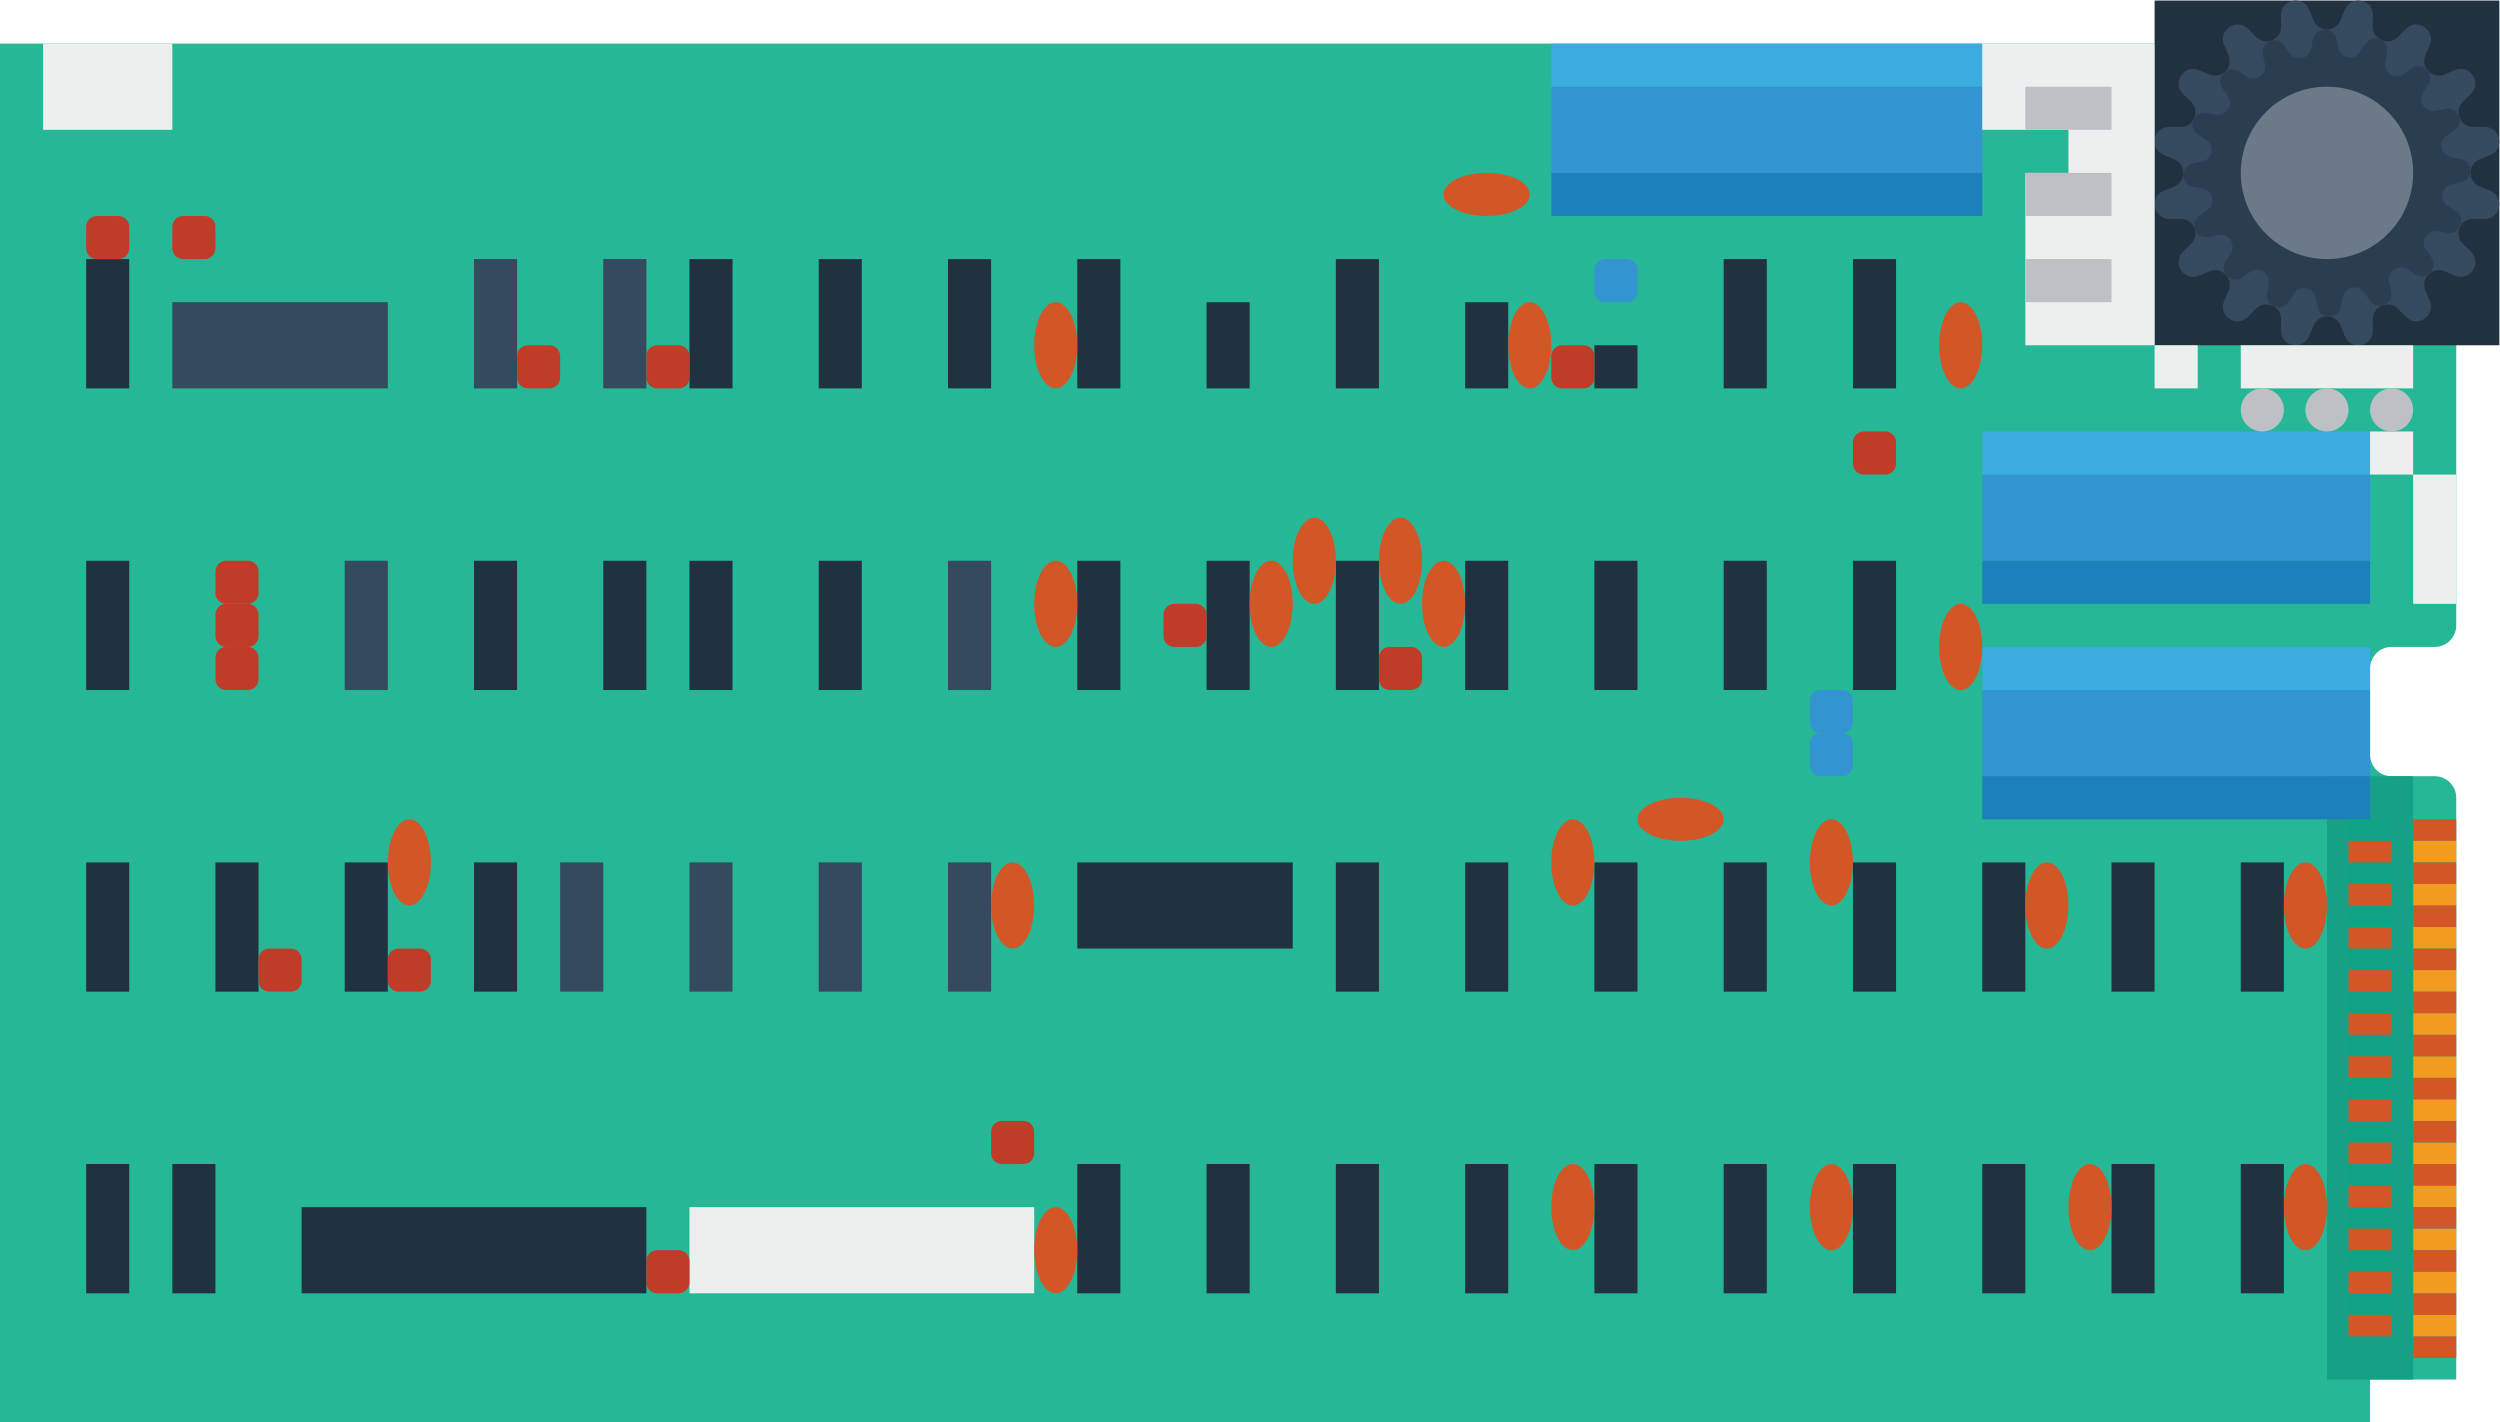 <svg height="176" viewBox="0 0 309.333 176" width="309.333" xmlns="http://www.w3.org/2000/svg" xmlns:xlink="http://www.w3.org/1999/xlink"><clipPath id="a"><path d="m0 256h256v-256h-256z"/></clipPath><g clip-path="url(#a)" transform="matrix(1.333 0 0 -1.333 -16 261.334)"><path d="m0 0v54h-8-8-212v-128h220v4h8v54c0 1.105-.895 2-2 2h-4c-1.105 0-2 .895-2 2v8c0 1.105.895 2 2 2h4c1.105 0 2 .895 2 2" fill="#25b796" transform="translate(240 138)"/><path d="m232 144h-36v8h36z" fill="#3394d1"/><path d="m232 140h-36v4h36z" fill="#1b80bb"/><path d="m232 152h-36v4h36z" fill="#3babe0"/><path d="m196 180h-40v8h40z" fill="#3394d1"/><path d="m196 176h-40v4h40z" fill="#1b80bb"/><path d="m196 188h-40v4h40z" fill="#3babe0"/><path d="m232 124h-36v8h36z" fill="#3394d1"/><path d="m232 132h-36v4h36z" fill="#3babe0"/><path d="m28 184h-12v8h12z" fill="#edefef"/><path d="m240 140h-4v12h4z" fill="#edefef"/><path d="m48 160h-20v8h20z" fill="#35495f"/><path d="m48 132h-4v12h4z" fill="#35495f"/><path d="m68 104h-4v12h4z" fill="#35495f"/><path d="m80 104h-4v12h4z" fill="#35495f"/><path d="m92 104h-4v12h4z" fill="#35495f"/><path d="m104 104h-4v12h4z" fill="#35495f"/><path d="m60 160h-4v12h4z" fill="#35495f"/><path d="m72 160h-4v12h4z" fill="#35495f"/><g fill="#223140"><path d="m80 160h-4v12h4z"/><path d="m24 160h-4v12h4z"/><path d="m24 132h-4v12h4z"/><path d="m24 104h-4v12h4z"/><path d="m24 76h-4v12h4z"/><path d="m32 76h-4v12h4z"/><path d="m116 76h-4v12h4z"/><path d="m128 76h-4v12h4z"/><path d="m140 76h-4v12h4z"/><path d="m152 76h-4v12h4z"/><path d="m164 76h-4v12h4z"/><path d="m176 76h-4v12h4z"/><path d="m188 76h-4v12h4z"/><path d="m200 76h-4v12h4z"/><path d="m212 76h-4v12h4z"/><path d="m224 76h-4v12h4z"/><path d="m36 104h-4v12h4z"/><path d="m48 104h-4v12h4z"/><path d="m60 104h-4v12h4z"/><path d="m140 104h-4v12h4z"/><path d="m152 104h-4v12h4z"/><path d="m164 104h-4v12h4z"/><path d="m176 104h-4v12h4z"/><path d="m188 104h-4v12h4z"/><path d="m200 104h-4v12h4z"/><path d="m212 104h-4v12h4z"/><path d="m224 104h-4v12h4z"/><path d="m60 132h-4v12h4z"/><path d="m72 132h-4v12h4z"/><path d="m80 132h-4v12h4z"/><path d="m92 132h-4v12h4z"/><path d="m116 132h-4v12h4z"/><path d="m128 132h-4v12h4z"/><path d="m140 132h-4v12h4z"/><path d="m152 132h-4v12h4z"/><path d="m164 132h-4v12h4z"/><path d="m176 132h-4v12h4z"/><path d="m188 132h-4v12h4z"/></g><path d="m104 132h-4v12h4z" fill="#35495f"/><path d="m92 160h-4v12h4z" fill="#223140"/><path d="m104 160h-4v12h4z" fill="#223140"/><path d="m116 160h-4v12h4z" fill="#223140"/><path d="m128 160h-4v8h4z" fill="#223140"/><path d="m140 160h-4v12h4z" fill="#223140"/><path d="m152 160h-4v8h4z" fill="#223140"/><path d="m164 160h-4v4h4z" fill="#223140"/><path d="m176 160h-4v12h4z" fill="#223140"/><path d="m188 160h-4v12h4z" fill="#223140"/><path d="m132 108h-20v8h20z" fill="#223140"/><path d="m72 76h-32v8h32z" fill="#223140"/><path d="m108 76h-32v8h32z" fill="#edefef"/><path d="m0 0c0-2.209-.895-4-2-4s-2 1.791-2 4 .895 4 2 4 2-1.791 2-4" fill="#d35627" transform="translate(208 84)"/><path d="m0 0c0-2.209-.895-4-2-4s-2 1.791-2 4 .895 4 2 4 2-1.791 2-4" fill="#d35627" transform="translate(228 84)"/><path d="m0 0c0-2.209-.895-4-2-4s-2 1.791-2 4 .895 4 2 4 2-1.791 2-4" fill="#d35627" transform="translate(204 112)"/><path d="m0 0c0-2.209-.895-4-2-4s-2 1.791-2 4 .895 4 2 4 2-1.791 2-4" fill="#d35627" transform="translate(184 116)"/><path d="m0 0c0-2.209-.895-4-2-4s-2 1.791-2 4 .895 4 2 4 2-1.791 2-4" fill="#d35627" transform="translate(184 84)"/><path d="m0 0c0-2.209-.895-4-2-4s-2 1.791-2 4 .895 4 2 4 2-1.791 2-4" fill="#d35627" transform="translate(160 116)"/><path d="m0 0c0-2.209-.895-4-2-4s-2 1.791-2 4 .895 4 2 4 2-1.791 2-4" fill="#d35627" transform="translate(160 84)"/><path d="m0 0c0-2.209-.895-4-2-4s-2 1.791-2 4 .895 4 2 4 2-1.791 2-4" fill="#d35627" transform="translate(112 80)"/><path d="m0 0c0-2.209-.895-4-2-4s-2 1.791-2 4 .895 4 2 4 2-1.791 2-4" fill="#d35627" transform="translate(108 112)"/><path d="m0 0c0-2.209-.895-4-2-4s-2 1.791-2 4 .895 4 2 4 2-1.791 2-4" fill="#d35627" transform="translate(52 116)"/><path d="m0 0c0-2.209-.895-4-2-4s-2 1.791-2 4 .895 4 2 4 2-1.791 2-4" fill="#d35627" transform="translate(112 140)"/><path d="m0 0c0-2.209-.895-4-2-4s-2 1.791-2 4 .895 4 2 4 2-1.791 2-4" fill="#d35627" transform="translate(136 144)"/><path d="m0 0c0-2.209-.895-4-2-4s-2 1.791-2 4 .895 4 2 4 2-1.791 2-4" fill="#d35627" transform="translate(132 140)"/><path d="m0 0c0-2.209-.895-4-2-4s-2 1.791-2 4 .895 4 2 4 2-1.791 2-4" fill="#d35627" transform="translate(144 144)"/><path d="m0 0c0-2.209-.895-4-2-4s-2 1.791-2 4 .895 4 2 4 2-1.791 2-4" fill="#d35627" transform="translate(156 164)"/><path d="m0 0c0-2.209-.895-4-2-4s-2 1.791-2 4 .895 4 2 4 2-1.791 2-4" fill="#d35627" transform="translate(148 140)"/><path d="m0 0c0-2.209-.895-4-2-4s-2 1.791-2 4 .895 4 2 4 2-1.791 2-4" fill="#d35627" transform="translate(196 136)"/><path d="m0 0c0-2.209-.895-4-2-4s-2 1.791-2 4 .895 4 2 4 2-1.791 2-4" fill="#d35627" transform="translate(196 164)"/><path d="m0 0c0-2.209-.895-4-2-4s-2 1.791-2 4 .895 4 2 4 2-1.791 2-4" fill="#d35627" transform="translate(112 164)"/><path d="m0 0c-2.209 0-4 .895-4 2s1.791 2 4 2 4-.895 4-2-1.791-2-4-2" fill="#d35627" transform="translate(150 176)"/><path d="m0 0c-2.209 0-4 .895-4 2s1.791 2 4 2 4-.895 4-2-1.791-2-4-2" fill="#d35627" transform="translate(168 118)"/><path d="m0 0c0-2.209-.895-4-2-4s-2 1.791-2 4 .895 4 2 4 2-1.791 2-4" fill="#d35627" transform="translate(228 112)"/><path d="m244 164h-32v32h32z" fill="#223140"/><path d="m0 0 .396.976c.563 1.387 2.627.976 2.616-.52l-.008-1.054c-.009-1.219 1.469-1.831 2.325-.962l.739.75c1.051 1.065 2.8-.104 2.218-1.482l-.41-.97c-.475-1.123.656-2.254 1.779-1.779l.97.41c1.378.582 2.548-1.167 1.482-2.218l-.75-.739c-.869-.856-.257-2.334.963-2.325l1.053.008c1.496.01 1.907-2.053.52-2.616l-.976-.396c-1.13-.458-1.13-2.058 0-2.516l.976-.396c1.387-.563.976-2.627-.52-2.616l-1.053.008c-1.22.008-1.832-1.469-.963-2.325l.75-.739c1.066-1.051-.104-2.801-1.482-2.218l-.97.41c-1.123.475-2.254-.656-1.779-1.779l.41-.97c.582-1.379-1.167-2.548-2.218-1.482l-.739.75c-.856.868-2.334.256-2.325-.963l.008-1.053c.011-1.497-2.053-1.907-2.616-.52l-.396.976c-.458 1.129-2.058 1.129-2.516 0l-.396-.976c-.563-1.387-2.627-.977-2.616.52l.008 1.053c.008 1.219-1.469 1.831-2.325.963l-.739-.75c-1.051-1.066-2.801.103-2.218 1.482l.41.97c.475 1.123-.656 2.254-1.779 1.779l-.97-.41c-1.379-.583-2.548 1.167-1.482 2.218l.75.739c.868.856.256 2.333-.963 2.325l-1.053-.008c-1.496-.011-1.907 2.053-.52 2.616l.976.396c1.129.458 1.129 2.058 0 2.516l-.976.396c-1.387.563-.976 2.626.52 2.616l1.053-.008c1.219-.009 1.831 1.469.963 2.325l-.75.739c-1.066 1.051.103 2.8 1.482 2.218l.97-.41c1.123-.475 2.254.656 1.779 1.779l-.41.97c-.583 1.378 1.167 2.547 2.218 1.482l.739-.75c.856-.869 2.333-.257 2.325.962l-.008 1.054c-.011 1.496 2.053 1.907 2.616.52l.396-.976c.458-1.13 2.058-1.13 2.516 0" fill="#35495f" transform="translate(229.258 194.175)"/><path d="m0 0 .147.849c.209 1.206 1.931 1.236 2.182.038l.176-.843c.205-.976 1.493-1.209 2.026-.367l.461.728c.655 1.035 2.257.404 2.03-.799l-.159-.847c-.185-.98.916-1.688 1.731-1.114l.704.497c1.001.705 2.24-.491 1.57-1.516l-.472-.721c-.545-.835.201-1.91 1.174-1.692l.84.189c1.195.269 1.882-1.31.87-2.001l-.711-.486c-.824-.562-.546-1.841.437-2.011l.849-.147c1.206-.21 1.236-1.931.038-2.182l-.843-.177c-.977-.204-1.209-1.492-.367-2.025l.728-.461c1.035-.655.404-2.257-.8-2.03l-.846.159c-.98.185-1.688-.916-1.114-1.731l.496-.705c.706-1.001-.49-2.239-1.515-1.569l-.721.471c-.835.546-1.911-.2-1.692-1.173l.189-.841c.268-1.194-1.31-1.881-2.001-.87l-.486.712c-.562.823-1.841.546-2.012-.437l-.147-.849c-.209-1.206-1.93-1.236-2.181-.038l-.177.843c-.205.976-1.492 1.209-2.026.366l-.46-.727c-.655-1.035-2.257-.404-2.031.799l.16.847c.184.98-.916 1.688-1.731 1.113l-.705-.496c-1.001-.705-2.239.491-1.569 1.516l.471.721c.546.835-.2 1.91-1.173 1.692l-.841-.189c-1.195-.269-1.881 1.31-.87 2.001l.711.486c.824.562.546 1.841-.436 2.011l-.849.147c-1.207.21-1.237 1.931-.038 2.182l.843.177c.976.204 1.209 1.492.366 2.025l-.728.461c-1.034.655-.403 2.257.8 2.03l.847-.159c.98-.185 1.688.916 1.113 1.731l-.496.704c-.705 1.001.491 2.24 1.516 1.57l.721-.471c.835-.546 1.91.2 1.691 1.173l-.189.841c-.268 1.194 1.311 1.881 2.001.87l.486-.712c.563-.823 1.842-.546 2.012.437" fill="#2b3e51" transform="translate(226.545 191.551)"/><path d="m0 0c0-4.418-3.582-8-8-8s-8 3.582-8 8 3.582 8 8 8 8-3.582 8-8" fill="#6c7a88" transform="translate(236 180)"/><path d="m0 0v-8h8v-4h-4v-16h12v16 4 8z" fill="#edefef" transform="translate(196 192)"/><path d="m208 184h-8v4h8z" fill="#bdc1c6"/><path d="m208 176h-8v4h8z" fill="#bdc1c6"/><path d="m208 168h-8v4h8z" fill="#bdc1c6"/><path d="m0 0h-2c-.552 0-1 .448-1 1v2c0 .552.448 1 1 1h2c.552 0 1-.448 1-1v-2c0-.552-.448-1-1-1" fill="#3394d1" transform="translate(163 168)"/><path d="m0 0h-2c-.552 0-1 .448-1 1v2c0 .552.448 1 1 1h2c.552 0 1-.448 1-1v-2c0-.552-.448-1-1-1" fill="#3394d1" transform="translate(183 124)"/><path d="m0 0h-2c-.552 0-1 .448-1 1v2c0 .552.448 1 1 1h2c.552 0 1-.448 1-1v-2c0-.552-.448-1-1-1" fill="#3394d1" transform="translate(183 128)"/><path d="m240 118h-4v2h4z" fill="#d35627"/><path d="m240 116h-4v2h4z" fill="#f19c21"/><path d="m240 112h-4v2h4z" fill="#f19c21"/><path d="m240 108h-4v2h4z" fill="#f19c21"/><path d="m240 104h-4v2h4z" fill="#f19c21"/><path d="m240 100h-4v2h4z" fill="#f19c21"/><path d="m240 96h-4v2h4z" fill="#f19c21"/><path d="m240 92h-4v2h4z" fill="#f19c21"/><path d="m240 88h-4v2h4z" fill="#f19c21"/><path d="m240 84h-4v2h4z" fill="#f19c21"/><path d="m240 80h-4v2h4z" fill="#f19c21"/><path d="m240 76h-4v2h4z" fill="#f19c21"/><path d="m240 72h-4v2h4z" fill="#f19c21"/><path d="m240 114h-4v2h4z" fill="#d35627"/><path d="m240 110h-4v2h4z" fill="#d35627"/><path d="m240 106h-4v2h4z" fill="#d35627"/><path d="m240 102h-4v2h4z" fill="#d35627"/><path d="m240 98h-4v2h4z" fill="#d35627"/><path d="m240 94h-4v2h4z" fill="#d35627"/><path d="m240 90h-4v2h4z" fill="#d35627"/><path d="m240 86h-4v2h4z" fill="#d35627"/><path d="m240 82h-4v2h4z" fill="#d35627"/><path d="m240 78h-4v2h4z" fill="#d35627"/><path d="m240 74h-4v2h4z" fill="#d35627"/><path d="m240 70h-4v2h4z" fill="#d35627"/><path d="m236 68h-8v56h8z" fill="#16a085"/><path d="m232 120h-36v4h36z" fill="#1b80bb"/><path d="m234 72h-4v48h4z" fill="#10a284"/><path d="m234 116h-4v2h4z" fill="#d35627"/><path d="m234 112h-4v2h4z" fill="#d35627"/><path d="m234 108h-4v2h4z" fill="#d35627"/><path d="m234 104h-4v2h4z" fill="#d35627"/><path d="m234 100h-4v2h4z" fill="#d35627"/><path d="m234 96h-4v2h4z" fill="#d35627"/><path d="m234 92h-4v2h4z" fill="#d35627"/><path d="m234 88h-4v2h4z" fill="#d35627"/><path d="m234 84h-4v2h4z" fill="#d35627"/><path d="m234 80h-4v2h4z" fill="#d35627"/><path d="m234 76h-4v2h4z" fill="#d35627"/><path d="m234 72h-4v2h4z" fill="#d35627"/><path d="m0 0h-2c-.552 0-1 .448-1 1v2c0 .552.448 1 1 1h2c.552 0 1-.448 1-1v-2c0-.552-.448-1-1-1" fill="#c13c28" transform="translate(63 160)"/><path d="m0 0h-2c-.552 0-1 .448-1 1v2c0 .552.448 1 1 1h2c.552 0 1-.448 1-1v-2c0-.552-.448-1-1-1" fill="#c13c28" transform="translate(35 140)"/><path d="m0 0h-2c-.552 0-1 .448-1 1v2c0 .552.448 1 1 1h2c.552 0 1-.448 1-1v-2c0-.552-.448-1-1-1" fill="#c13c28" transform="translate(35 136)"/><path d="m0 0h-2c-.552 0-1 .448-1 1v2c0 .552.448 1 1 1h2c.552 0 1-.448 1-1v-2c0-.552-.448-1-1-1" fill="#c13c28" transform="translate(123 136)"/><path d="m0 0h-2c-.552 0-1 .448-1 1v2c0 .552.448 1 1 1h2c.552 0 1-.448 1-1v-2c0-.552-.448-1-1-1" fill="#c13c28" transform="translate(107 88)"/><path d="m0 0h-2c-.552 0-1 .448-1 1v2c0 .552.448 1 1 1h2c.552 0 1-.448 1-1v-2c0-.552-.448-1-1-1" fill="#c13c28" transform="translate(75 76)"/><path d="m0 0h-2c-.552 0-1 .448-1 1v2c0 .552.448 1 1 1h2c.552 0 1-.448 1-1v-2c0-.552-.448-1-1-1" fill="#c13c28" transform="translate(51 104)"/><path d="m0 0h-2c-.552 0-1 .448-1 1v2c0 .552.448 1 1 1h2c.552 0 1-.448 1-1v-2c0-.552-.448-1-1-1" fill="#c13c28" transform="translate(39 104)"/><path d="m0 0h-2c-.552 0-1 .448-1 1v2c0 .552.448 1 1 1h2c.552 0 1-.448 1-1v-2c0-.552-.448-1-1-1" fill="#c13c28" transform="translate(143 132)"/><path d="m0 0h-2c-.552 0-1 .448-1 1v2c0 .552.448 1 1 1h2c.552 0 1-.448 1-1v-2c0-.552-.448-1-1-1" fill="#c13c28" transform="translate(159 160)"/><path d="m0 0h-2c-.552 0-1 .448-1 1v2c0 .552.448 1 1 1h2c.552 0 1-.448 1-1v-2c0-.552-.448-1-1-1" fill="#c13c28" transform="translate(187 152)"/><path d="m0 0h-2c-.552 0-1 .448-1 1v2c0 .552.448 1 1 1h2c.552 0 1-.448 1-1v-2c0-.552-.448-1-1-1" fill="#c13c28" transform="translate(35 132)"/><path d="m0 0h-2c-.552 0-1 .448-1 1v2c0 .552.448 1 1 1h2c.552 0 1-.448 1-1v-2c0-.552-.448-1-1-1" fill="#c13c28" transform="translate(75 160)"/><path d="m0 0h-2c-.552 0-1 .448-1 1v2c0 .552.448 1 1 1h2c.552 0 1-.448 1-1v-2c0-.552-.448-1-1-1" fill="#c13c28" transform="translate(31 172)"/><path d="m0 0h-2c-.552 0-1 .448-1 1v2c0 .552.448 1 1 1h2c.552 0 1-.448 1-1v-2c0-.552-.448-1-1-1" fill="#c13c28" transform="translate(23 172)"/><path d="m216 160h-4v4h4z" fill="#edefef"/><path d="m236 160h-16v4h16z" fill="#edefef"/><path d="m236 152h-4v4h4z" fill="#edefef"/><path d="m0 0c0-1.105-.895-2-2-2s-2 .895-2 2 .895 2 2 2 2-.895 2-2" fill="#bdc1c6" transform="translate(236 158)"/><path d="m0 0c0-1.105-.895-2-2-2s-2 .895-2 2 .895 2 2 2 2-.895 2-2" fill="#bdc1c6" transform="translate(224 158)"/><path d="m0 0c0-1.105-.895-2-2-2s-2 .895-2 2 .895 2 2 2 2-.895 2-2" fill="#bdc1c6" transform="translate(230 158)"/></g></svg>